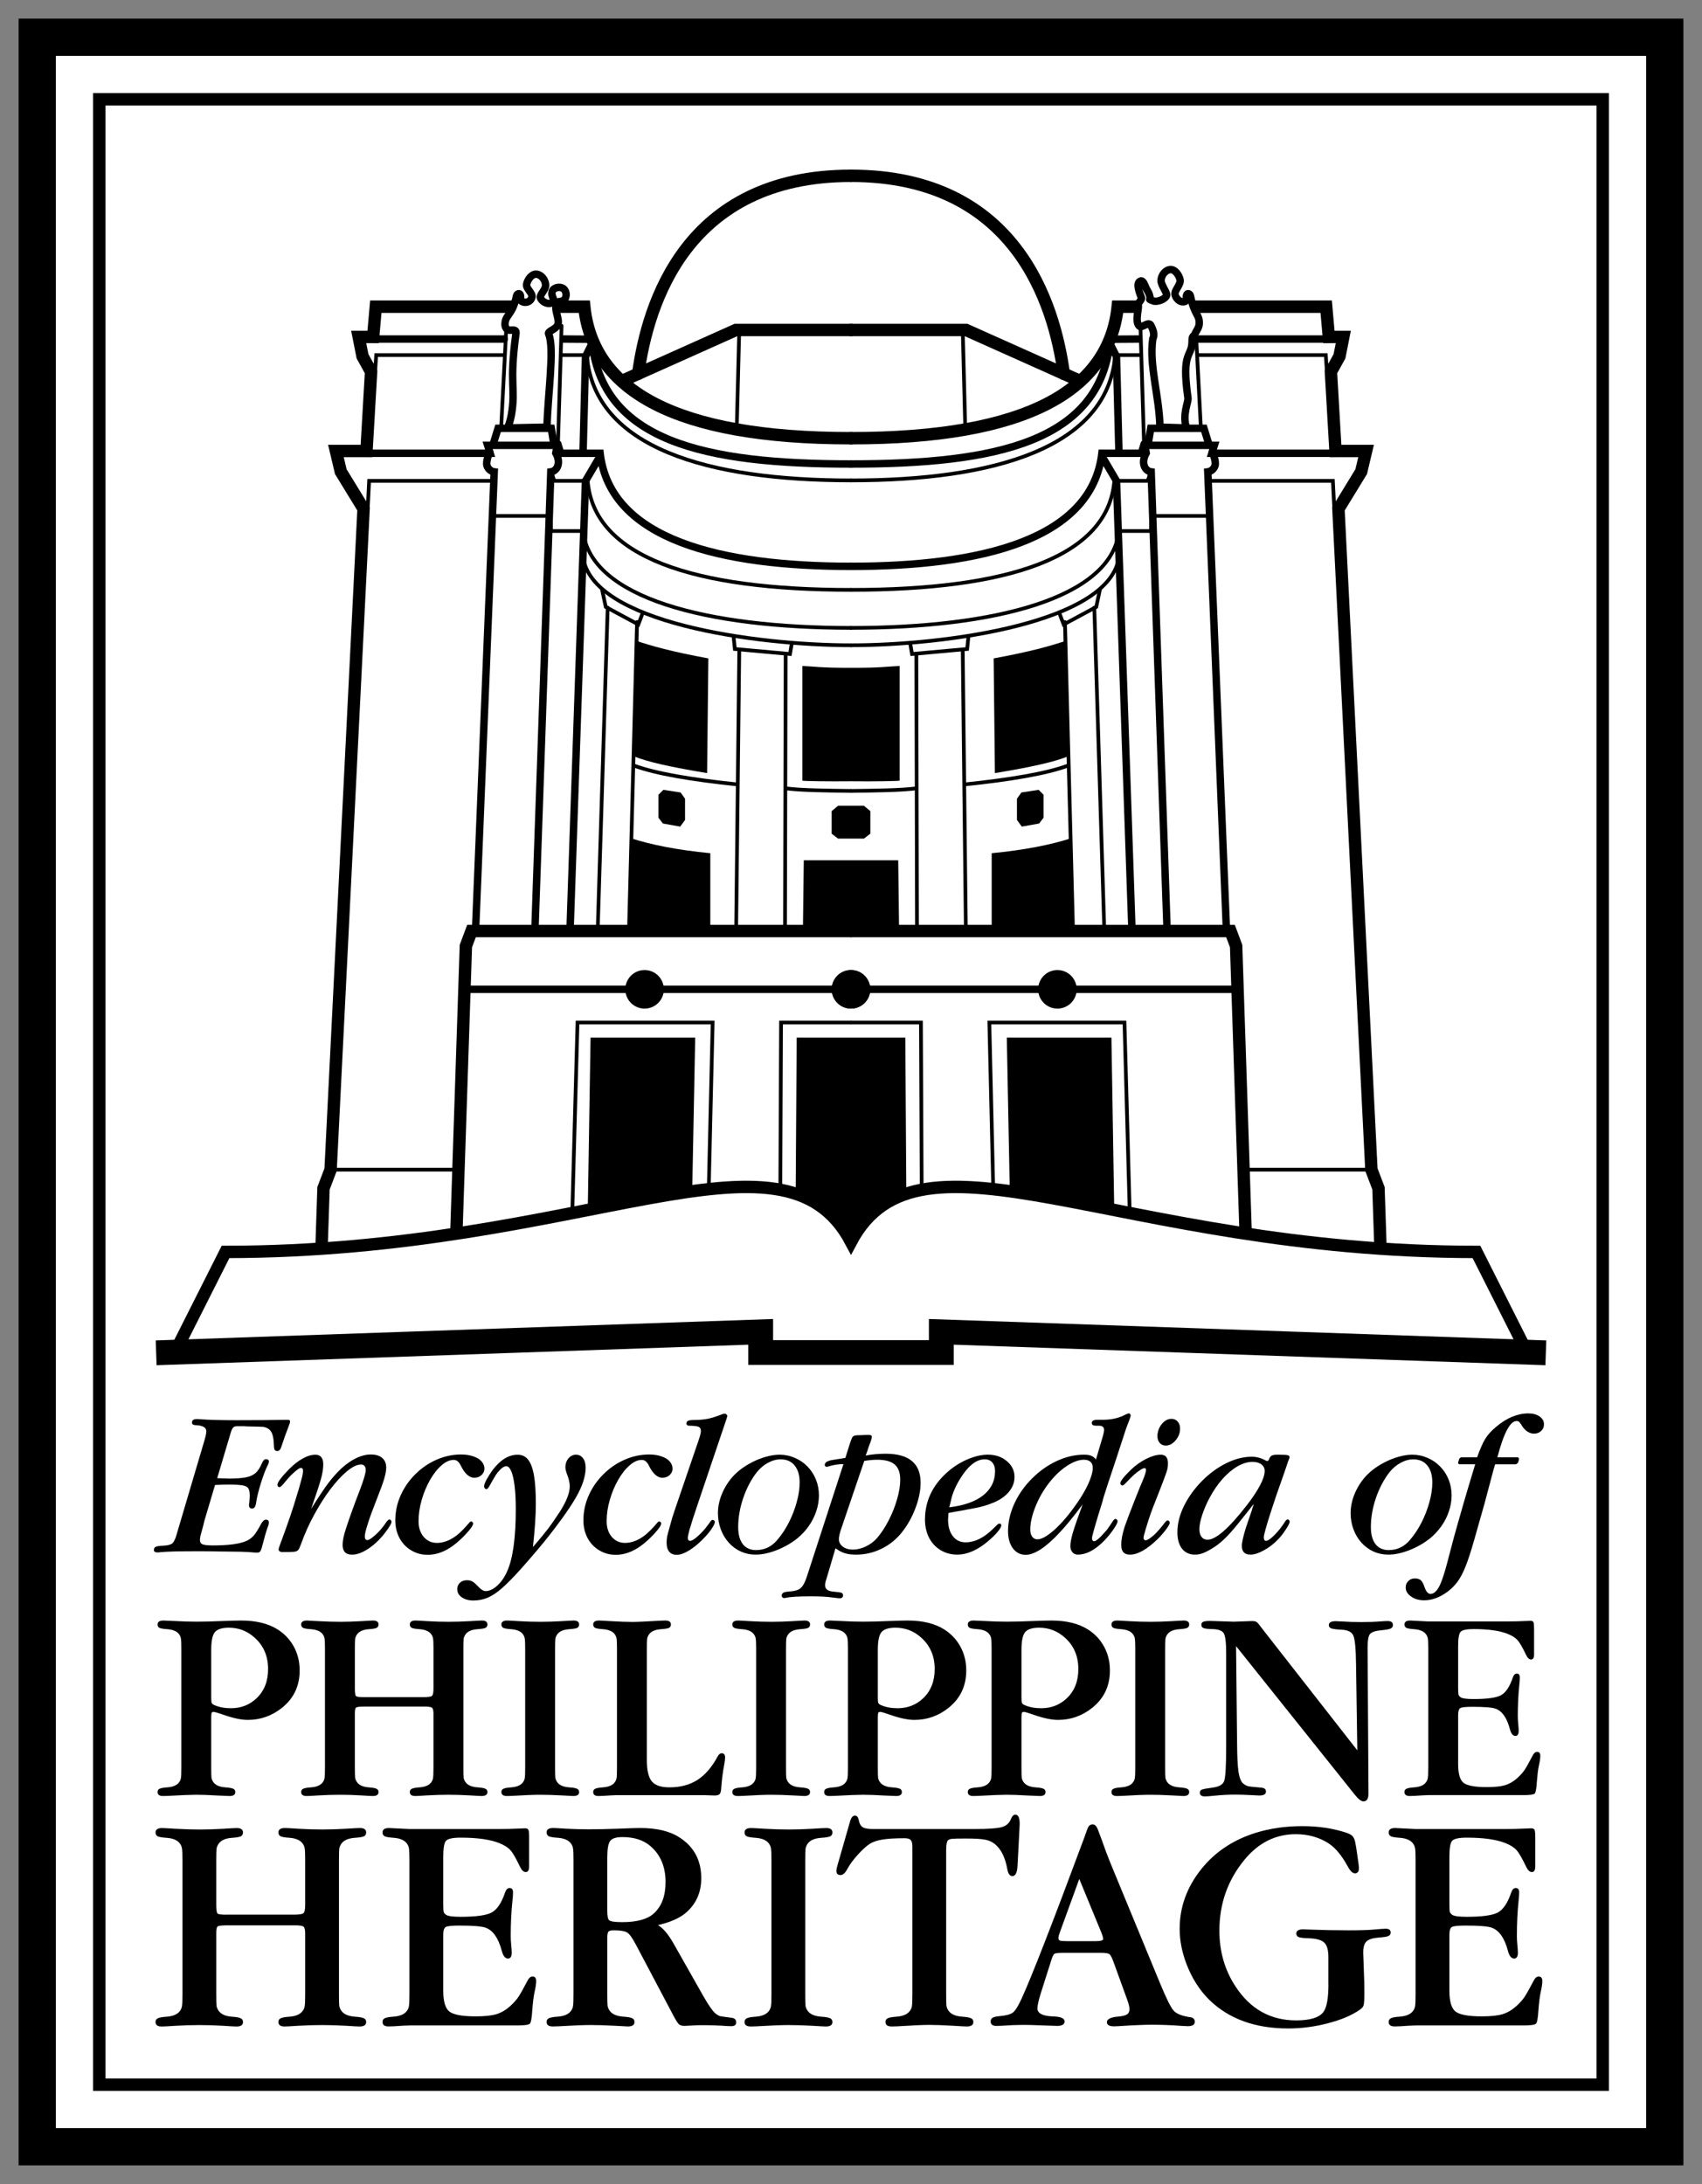 <?xml version="1.0" encoding="UTF-8" standalone="no"?>
<svg xmlns="http://www.w3.org/2000/svg" xmlns:svg="http://www.w3.org/2000/svg" xmlns:xlink="http://www.w3.org/1999/xlink" viewBox="-686 0 1372 1760">
  <rect x="-686" y="0" width="1372" height="1760" fill="#808080" stroke="none"/>
  <defs>
    <path id="type_philippine_p" d="m0 0 0 40.91q0 6.46 0.21 8.31 0.31 1.74 1.44 3.38 2.56 3.79 9.74 4.31 4.72 0.31 6.36 1.13 1.64 0.72 1.64 2.67 0 3.18-4.61 3.18-1.64 0-9.74-0.41-10.25-0.62-17.12-0.62-6.15 0-22.87 0.92-2.36 0.1-3.9 0.1-4.41 0-4.41-3.18 0-1.95 1.64-2.67 1.64-0.82 6.25-1.13 7.08-0.51 9.64-4.31 1.13-1.64 1.33-3.38 0.31-1.85 0.31-8.31l0-95.46q0-6.46-0.31-8.2-0.21-1.85-1.33-3.49-2.56-3.79-9.64-4.31-4.61-0.31-6.25-1.03-1.64-0.82-1.64-2.77 0-3.18 4.82-3.18 1.54 0 9.54 0.41 8.51 0.51 17.23 0.51 8.92 0 20.2-0.51 10.66-0.41 15.59-0.41 18.05 0 29.43 7.18 8.41 5.33 13.02 13.84 4.72 8.61 4.72 19.17 0 18.76-14.25 30.15-12.2 9.74-27.58 9.74-7.9 0-19.79-4.2-6.56-2.26-7.69-2.26-1.23 0-1.64 0.72-0.31 0.72-0.31 3.18zm0-53.83 0 38.66q0 3.08 0.41 4.1 0.51 1.03 2.26 1.74 5.64 2.46 13.23 2.46 12.2 0 20.61-8 9.33-8.82 9.33-23.58 0-15.59-10.77-25.22-8.92-8.1-20.82-8.1-8.41 0-11.38 3.69-2.87 3.59-2.87 14.25z"/>
    <path id="type_philippine_h" d="m0 0 47.89 0q5.84 0 6.97-1.03 1.23-1.03 1.23-5.95l0-31.79q0-6.46-0.31-8.2-0.21-1.85-1.33-3.49-2.56-3.79-9.54-4.31-4.61-0.31-6.25-1.03-1.64-0.82-1.64-2.77 0-3.18 4.61-3.18 2.05 0 9.54 0.51 8.61 0.51 17.02 0.51 8.2 0 17.02-0.51 7.69-0.51 9.95-0.51 4.41 0 4.41 3.18 0 1.95-1.64 2.77-1.64 0.72-6.36 1.03-7.18 0.51-9.74 4.31-1.13 1.64-1.44 3.49-0.21 1.74-0.21 8.2l0 95.46q0 6.46 0.21 8.31 0.31 1.74 1.44 3.38 2.56 3.79 9.74 4.31 4.72 0.31 6.36 1.13 1.64 0.72 1.64 2.67 0 3.18-4.72 3.18-1.85 0-9.64-0.51-9.02-0.51-17.23-0.51-7.79 0-16.82 0.51-7.79 0.51-9.74 0.51-4.41 0-4.41-3.18 0-1.95 1.64-2.67 1.64-0.82 6.25-1.13 6.97-0.51 9.54-4.31 1.13-1.64 1.33-3.38 0.31-1.85 0.31-8.31l0-43.37q0-3.9-1.23-4.82-1.13-0.92-6.15-0.92l-47.37 0q-6.36 0-7.49 0.72-1.13 0.62-1.13 4.51l0 43.89q0 6.46 0.21 8.31 0.31 1.74 1.44 3.38 2.56 3.79 9.54 4.31 4.61 0.31 6.25 1.13 1.64 0.72 1.64 2.67 0 3.18-4.61 3.18-2.05 0-9.54-0.51-8.51-0.51-16.92-0.51-8.1 0-16.92 0.51-7.69 0.51-9.95 0.51-4.41 0-4.41-3.18 0-1.95 1.64-2.67 1.64-0.82 6.25-1.13 7.08-0.51 9.64-4.31 1.13-1.64 1.33-3.38 0.31-1.85 0.31-8.31l0-95.46q0-6.46-0.31-8.2-0.21-1.85-1.33-3.49-2.56-3.79-9.64-4.31-4.61-0.31-6.25-1.03-1.64-0.82-1.64-2.77 0-3.18 4.72-3.18 1.44 0 9.64 0.51 9.33 0.51 17.43 0.51 7.49 0 16.41-0.51 7.79-0.51 9.74-0.51 4.41 0 4.41 3.18 0 1.95-1.64 2.77-1.64 0.72-6.25 1.03-6.97 0.51-9.54 4.31-1.13 1.64-1.44 3.49-0.21 1.74-0.21 8.2l0 31.89q0 5.13 0.92 6.05 1.03 0.82 6.36 0.82z"/>
    <path id="type_philippine_i" d="m0 0 0 95.46q0 6.46 0.21 8.31 0.31 1.74 1.44 3.38 2.56 3.79 9.74 4.31 4.72 0.31 6.36 1.13 1.64 0.72 1.64 2.67 0 3.18-4.72 3.18-1.44 0-9.64-0.51-9.33-0.51-17.12-0.51-7.49 0-22.87 0.92-2.15 0.1-3.79 0.1-4.51 0-4.51-3.18 0-1.95 1.64-2.67 1.64-0.82 6.25-1.13 7.08-0.51 9.64-4.31 1.13-1.64 1.33-3.38 0.31-1.85 0.31-8.31l0-95.46q0-6.46-0.31-8.2-0.21-1.85-1.33-3.49-2.56-3.79-9.64-4.31-4.61-0.31-6.25-1.03-1.64-0.82-1.64-2.77 0-3.18 4.72-3.18 1.85 0 9.64 0.51 8.92 0.51 17.12 0.51 7.79 0 16.82-0.51 7.9-0.51 9.95-0.51 4.41 0 4.41 3.18 0 1.95-1.64 2.77-1.64 0.72-6.36 1.03-7.18 0.51-9.74 4.31-1.13 1.64-1.44 3.49-0.21 1.74-0.21 8.2z"/>
    <path id="type_philippine_l" d="m0 0-69.83 0q-1.33 0-4.92 0.21-6.56 0.51-9.95 0.51-4.31 0-4.31-3.18 0-1.95 1.64-2.67 1.64-0.82 6.25-1.13 7.08-0.51 9.64-4.31 1.13-1.64 1.33-3.38 0.31-1.85 0.31-8.31l0-95.46q0-6.46-0.31-8.2-0.21-1.85-1.33-3.49-2.56-3.79-9.64-4.31-4.61-0.31-6.25-1.03-1.64-0.82-1.64-2.77 0-3.18 4.72-3.18 1.64 0 9.64 0.51 10.77 0.62 17.33 0.62 5.54 0 22.66-1.03 2.15-0.1 3.79-0.1 4.51 0 4.51 3.18 0 1.95-1.64 2.77-1.64 0.72-6.36 1.03-7.18 0.51-9.74 4.31-1.13 1.64-1.44 3.49-0.21 1.74-0.21 8.2l0 89.62q0 12.2 4 17.02 4 4.82 14.15 4.82 13.23 0 22.56-5.95 9.43-6.05 16.3-18.87 1.44-2.67 3.28-2.67 2.77 0 2.77 3.49 0 1.85-0.62 5.23-1.85 9.54-2.56 20.1-0.21 3.08-1.33 4.2-1.13 1.03-4 1.03l-8.82-0.31z"/>
    <path id="type_philippine_n" d="m0 0-1.03-69.42q-0.21-18.56-2.15-22.97-1.85-4.51-9.64-4.82-5.95-0.31-8.1-1.03-2.05-0.82-2.05-2.67 0-3.18 5.64-3.18 0.82 0 4.61 0.21 7.18 0.51 16 0.51 9.02 0 14.97-0.51 4.2-0.31 6.36-0.31 4.1 0 4.1 3.28 0 1.95-1.85 2.77-1.85 0.82-7.08 1.33-7.49 0.62-9.54 3.08-1.95 2.36-1.95 10.77l0.72 117.71q0 6.36-4 6.36-2.87 0-7.18-5.54l-95.57-119.56 0.82 77.93q0.1 16.2 1.13 23.38 1.13 7.08 3.69 9.33 1.85 1.64 4.1 2.26 2.36 0.51 10.46 1.13 3.9 0.31 3.9 3.18 0 3.18-5.43 3.18-0.72 0-6.25-0.31-7.9-0.41-13.02-0.41-8.41 0-16.1 0.82-6.15 0.62-8.51 0.62-4 0-4-2.97 0-1.85 1.54-2.46 1.54-0.72 8.72-1.64 8-1.03 9.43-5.54 1.54-4.61 1.54-28.2l0-74.55q0-12.92-1.95-16.1-1.95-3.28-9.64-3.38-4.92-0.1-6.66-0.82-1.74-0.72-1.74-2.56 0-1.85 1.44-2.46 1.54-0.72 5.64-0.72 0.72 0 19.17 0.62l14.46-0.51q2.87 0 3.9 0.82 1.13 0.72 4.61 5.54l76.49 97.82z"/>
    <path id="type_philippine_e" d="m0 0 0-95.46q0-6.46-0.31-8.2-0.2-1.85-1.33-3.49-2.56-3.79-9.64-4.31-4.61-0.31-6.25-1.03-1.64-0.82-1.64-2.77 0-3.18 4.61-3.18l14.56 0.72 63.68 0q7.38 0 13.74-0.31 3.28-0.2 5.02-0.2 1.85 0 2.36 1.13 0.51 1.13 0.51 5.43l0 20.61q0 4-2.46 4-2.26 0-4.1-3.9-4.2-8.82-6.77-11.69-2.56-2.87-7.9-5.02-9.74-3.9-27.58-3.9-8.41 0-10.46 2.26-1.95 2.15-1.95 11.59l0 33.53q0 4.2 0.31 5.54 0.41 1.23 1.85 2.15 2.15 1.33 10.25 1.33 16.41 0 22.15-3.08 5.74-3.18 9.43-14.05 1.13-3.38 3.28-3.38 2.46 0 2.46 3.08 0 2.46-0.41 5.95-1.23 11.59-1.23 25.22 0 2.67 0.31 5.95 0.41 4.1 0.41 5.84 0 4.2-2.67 4.2-2.97 0-4.41-5.43-3.59-13.64-11.48-16.51-4.1-1.54-18.87-1.54-7.9 0-9.64 1.03-1.74 1.03-1.74 5.74l0 39.48q0 11.48 4.31 14.97 4.41 3.49 18.76 3.49 9.64 0 14.77-1.54 5.13-1.54 9.74-5.64 3.9-3.59 5.84-6.46 2.05-2.97 6.77-12 1.44-2.77 3.49-2.77 2.56 0 2.56 3.28 0 2.77-1.23 8.2-0.92 4.41-1.54 12.41-0.51 8.51-1.74 9.74-1.23 1.23-9.23 1.23l-76.6 0q-1.33 0-4.92 0.21-6.56 0.51-9.95 0.51-4.31 0-4.31-3.18 0-1.95 1.64-2.67 1.64-0.82 6.25-1.13 7.08-0.51 9.64-4.31 1.13-1.64 1.33-3.38 0.31-1.85 0.31-8.31z"/>
  </defs>
  <g id="frame" style="fill:#fff;stroke:#000">
    <path style="stroke-width:30" d="m-656,30 1312,0 0,1700-1312,0z"/>
    <path style="stroke-width:10" d="m-606,80 1212,0 0,1600-1212,0z"/>
  </g>
  <g id="capitol" transform="translate(0,80)">
    <g id="half">
      <g style="fill:#000">
        <path d="m175.09,529.37c-10.19,4.55-31.42,9.09-59.09,13.64l-1.01,-92.43c30.08,-5.54 45.3,-9.93 58.08,-14.14z"/>
        <path d="m39.23,457.65 0,91.42c-0.27,0.39-20.85,0.74-39.23,0.52l0,-91.42c25.14,0 27.56,-0.95 39.23,-1.51z"/>
        <path d="m155.2,560.43 0,18.57-3.57,4.64-13.93,2.5-3.93,-5.36 0,-17.14 3.57,-5 13.93,-2.14z"/>
        <path d="m10.45,569.35 5.14,4.29 0,18.21-5.14,3.93-10.45,0 0,-26.43z"/>
        <path d="m177.7,595.43c-16.84,5.42-37.92,9.58-64.29,12.14l0,63.21 66.07,0z"/>
        <path d="m38.06,613.28 0.71,57.5-38.77,0 0,-57.5z"/>
        <circle cx="166.4" cy="717.26" r="15.54"/>
        <circle cx="0" cy="717.26" r="15.54"/>
        <path d="m212.47,911.71-2.53,-155.56-84.35,0 3.03,155.56z"/>
        <path d="m44.79,911.71-1.01,-155.56-43.78,0-0,155.56z"/>
      </g>
      <g style="fill:none;stroke:#000;stroke-linecap:round;stroke-linejoin:miter">
        <g style="stroke-width:3">
          <path d="m92.09,264.71-2.02,-79.3"/>
          <path d="m383.56,219-0.82,-12.86-103,0"/>
          <path d="m282.05,265.11-4.35,-83.98"/>
          <path d="m236.2,277.15-2.9,-94.58"/>
          <path d="m233,206.14-20,0c-6,75-98,101-213,101"/>
          <path d="m389.58,330-1.13,-22.5-101.21,0"/>
          <path d="m242,299.71-2.86,7.79-26.86,0c-5,61.59-85.44,87.86-212.28,87.86"/>
          <path d="m287.95,335.78-46.07,0 0,12.14-23.93,0"/>
          <path d="m216,348c-6,54-100,78-216,78"/>
          <path d="m216.12,368c-6,54-140,72-216.12,72"/>
          <path d="m200.68,395-3,14.12-26.25,14.12-3.03,-8"/>
          <path d="m94.62,433.4-1,9.6-44.45,4.04-1.52,-9.09"/>
          <path d="m204.22,670.79-8.08,-261.12"/>
          <path d="m179,670.79-6.54,-249.51"/>
          <path d="m92.6,671-2.53,-227.28"/>
          <path d="m53.2,671-0.51,-223.75"/>
          <path d="m175,536.94c-17.43,6.48-46.73,11.37-83,15.15"/>
          <path d="m52,555.379c-12.46,1.57-33.24,1.76-52,2"/>
          <path d="m419.5,862.57-100,0"/>
          <path d="m225.09,911.5-4.64,-167.5-108.93,0 3.93,167.5"/>
          <path d="m57.13,911.5-0.75,-167.5-56.38,0"/>
        </g>
        <g style="stroke-width:6">
          <path d="m385.2,193.22-105.66,0"/>
          <path d="m231.71,193.22-22.71,0.16c-7.23,82.74-92.24,100.53-209,100.53"/>
          <path d="m216,285.29-2,-78-5,-10"/>
          <path d="m288.5,278.14-4,-13-42.86,0-2.14,13"/>
          <path d="m390.91,285.29-100,0 2,-6.43-56.89,0-2,6.43-31.76,0c-8.24,70-98.18,91.1-202.26,91.1"/>
          <path d="m302.7,670.78-15.09,-370.5c0,0 4.32,-0.46 5.81,-4.96 1.18,-3.57-2.14,-11.07-2.14,-11.07"/>
          <path d="m254.84,670.78-12.86,-370.5c-4.78,-0.55-8.69,-6.89-4.02,-15.18l-1.34,-7.5"/>
          <path d="m226.52,670.78-12.5,-363.21-10,-17"/>
          <path d="m310.98,717.25-310.98,0"/>
        </g>
        <g style="stroke-width:10">
          <path d="m171.56,221.27c-7.66,-56.39-38.6,-159.6-171.56,-159.6"/>
          <path d="m184.19,226.83-91.42,-40.91-92.77,0"/>
          <path d="m427,931.14-1.79,-53.57-5.71,-15-26.58,-532.5 18.36,-30 3.93,-16.64-24.64,0-3.7,-63.82 6.91,-12.5 3.07,-15.57-11.64,0-2.15,-24.4L215,167.14c-6.95,67.47-73.36,106-215,106"/>
          <path d="m318.04,911.2-7.58,-228.8-4.55,-12.12-305.91,0"/>
        </g>
      </g>
    </g>
    <use transform="scale(-1 1)" xlink:href="#half"/>
    <g style="fill:#fff;stroke:#000;stroke-linecap:round;stroke-linejoin:miter;stroke-width:6">
      <path d="m-276.94 264.88c0.95-1.4 2.61-7.22 3.17-10.53 3.78-22.24-2.02-23.45 3.7-65.82 0.61-4.48-5.19-1.25-7.05-3-0.96-0.9-1.71-2.22-1.77-3.54-0.37-8.43 5.91-7.3 9.28-23.55 0.38-1.81 2.48-2.61 3.09-0.63 0.52 1.67-0.4 4.29 1.14 5.11 2.54 1.37 6.72 0.93 8.08-3.09 1.24-3.66-4.89-7.02-4.15-10.81 0.71-3.62 3.88-8.14 7.56-8.06 3.94 0.09 7.67 4.31 7.7 8.97 0.02 3.5-4.28 7.01-4.29 9.6 0.72 3.4 5.79 6.02 8.84 4.67 4.88-2.15-0.82-4.47 0.88-9.6 0.51-1.54 2.32-2.59 3.91-2.9 1.87-0.37 4.26-0.02 5.56 1.39 1.59 1.73 2.1 4.36 1.14 6.94-0.64 1.73-2.72 2.96-4.67 2.96-1.54 0-2.09 1.19-2.53 2.22-2.14 5.14 2.71 11.45 1.01 16.67-2.11 4.05-8.68 4.97-7.32 7.45 4.87 11.62-0.93 49.92-1.39 74.88z"/>
      <path d="m270.42 264.88c-3.58-10.83 1.68-20.8 1.21-24.12-5.54-39.12 3.33-32 3.32-46.08-0.01-4.53 1.31-3.33 2-4.98 1.21-2.88 3.57-5.46 3.74-8.58 0.43-7.91-3.72-6.43-7.09-22.67-0.38-1.81-2.48-2.61-3.09-0.63-0.52 1.67 0.47 4.44-1.14 5.11-2.93 1.23-6.72-1.04-8.08-5.07-1.24-3.66 4.91-8.29 3.93-12.57-0.82-3.59-3.88-8.14-7.56-8.06-3.94 0.09-7.67 4.31-7.7 8.97-0.02 3.5 4.5 8.98 4.51 11.57-0.72 3.4-7.98 6.02-11.03 4.67-4.88-2.15-1.15 0.35-2.86-4.77-0.51-1.54-1.3-3.04-2.16-4.44-1.48-2.4-2.48-7.71-5.12-6.73-4.23 1.57-0.12 10.94 0.84 13.52 0.64 1.73-4.74 6.03-2.78 6.03 1.54 0-3.02 12.83 0.99 16.7 2.34 2.25 8.04-5 9.74 0.22 2.11 4.05 2.54 7.6 1.18 10.08-3.12 21.49 5.31 46.19 5.77 71.15z"/>
    </g>
  </g>
  <g id="book" style="stroke:#000">
    <path style="fill:#fff;stroke-width:10" d="m-544.71,1089.23 471.91,-16.21 0,16.67 145.6,0 0,-16.67 471.91,16.21-40.52,-80.354c-290.95,0-448.84,-112.21-504.19,-8.16-55.35,-104.05-213.24,8.16-504.19,8.16z"/>
    <path style="fill:none;stroke-width:20" d="m-560.12,1090.2 487.32,-16.92 0,16.67 145.6,0 0,-16.67 487.32,16.92"/>
  </g>
  <g id="type" style="fill:#000">
    <g id="type_encyclopedia_of">
      <path d="m-512.64,1196.65-8.67 29.14-0.78 3.36q-1.25 4.77-1.72 6.33-0.39 1.48-0.47 1.64 0 0.08-0.08 0.31-0.47 2.34-0.47 3.52 0 2.73 2.19 3.59 2.19 0.86 8.59 0.86 8.91 0 16.09-0.94 7.19-1.02 11.09-2.89 3.52-1.8 5.7-4.45 2.19-2.66 5.94-9.61 1.8-2.89 3.52-2.89 2.42 0 2.42 2.27 0 1.72-0.94 3.83-1.64 4.38-4.84 16.8-0.62 2.19-1.41 2.97-0.7 0.7-2.27 0.7-2.03 0-3.2-0.16-2.89-0.31-9.92-0.55-7.11-0.16-19.06-0.23-5.55-0.16-14.37-0.16-12.34 0-19.61 0.16-7.27 0.16-12.03 0.63-0.86 0.16-2.11 0.16-2.89 0-2.89-1.87 0-2.03 1.48-2.66 1.41-0.7 6.41-0.94 5.08-0.23 6.95-1.87 1.95-1.64 3.44-7.03l22.03-74.45q1.95-6.41 1.95-8.75 0-4.06-6.56-4.84-3.05-0.08-4.06-0.55-0.94-0.47-0.94-1.8 0-2.73 4.06-2.73 1.56 0 2.5 0.16 10.39 0.78 29.61 0.78 24.22 0 37.97-0.31l3.2 0q1.72 0 1.72 1.25 0 1.17-0.47 2.11-4.14 10.78-6.41 17.89-1.09 3.91-3.36 3.91-1.64 0-2.27-1.17-0.55-1.25-0.62-5.08-0.23-6.09-2.03-9.14-1.8-3.05-5.78-3.98-1.41-0.31-13.44-0.47l-2.89-0.16-5.62 0q-2.19 0-3.2 1.33-1.02 1.25-2.03 4.84l-10.62 35.7q9.38 0.31 9.45 0.31 8.98 0 13.83-1.02 4.92-1.02 7.73-3.52 2.81-2.58 5-7.73 1.41-3.36 3.36-3.36 1.02 0 1.64 0.47 0.63 0.47 0.63 1.25 0 1.56-0.94 3.2-2.42 4.69-5.47 14.38-2.97 9.61-3.83 15.7-0.62 4.77-3.2 4.77-2.58 0-2.58-2.81 0-0.39 0.31-2.58 0.31-3.28 0.31-5 0-4.06-1.17-5.86-1.09-1.8-4.69-2.42-3.59-0.62-11.25-0.62-3.83 0-10.86 0.31z"/>
      <path d="m-435.14,1215.87q8.98-14.37 13.91-20.86 4.92-6.48 10.55-11.8 12.42-11.09 23.67-11.09 5.94 0 9.14 2.81 3.2 2.73 3.2 7.81 0 3.44-1.64 8.98-1.64 5.55-5.55 15.31-3.28 8.36-5 13.05-1.72 4.69-3.36 10.16-1.72 5.7-1.72 7.81 0 3.05 2.11 3.05 1.8 0 6.33-4.06 4.53-4.06 7.73-8.75 1.17-1.8 2.03-2.73 0.86-0.94 1.64-1.09 0.7 0 1.17 0.63 0.55 0.55 0.55 1.33 0 1.72-4.61 7.97-6.09 8.2-13.67 13.36-7.5 5.08-13.52 5.08-7.66 0-7.66-7.89 0-5 2.81-13.44 4.06-12.58 11.56-31.95 4.3-11.56 4.3-14.92 0-2.19-1.02-3.28-0.94-1.17-2.81-1.17-4.77 0-11.41 5.55-6.56 5.47-13.28 14.38-6.64 8.83-12.97 20.39-6.33 11.56-10.7 23.83-1.33 3.67-2.27 4.77-0.94 1.09-3.28 1.41-2.27 0.23-9.14 0.23-3.36 0-3.36-2.27 0-0.78 1.64-5.08 8.83-23.67 12.89-37.81 1.64-4.92 4.06-14.06 1.09-4.06 1.09-6.41 0-2.19-1.8-2.19-1.33 0-5.23 3.44-3.83 3.36-7.19 7.58-3.52 4.45-4.69 4.45-1.72 0-1.72-2.03 0.23-3.05 9.45-12.5 5.55-5.55 10.94-8.52 5.47-3.05 10.31-3.05 3.05 0 4.61 1.95 1.64 1.95 1.64 5.63 0 5.31-1.8 11.72-1.72 6.41-7.97 24.3z"/>
      <path d="m-314.23,1172.12q5.39 0 9.69 1.48 4.38 1.41 6.72 4.06 2.34 2.66 2.34 5.86 0 3.05-2.42 5.23-2.34 2.11-5.78 2.11-2.89 0-5.62-2.34-2.66-2.34-4.92-6.8-1.33-2.81-2.73-3.98-1.33-1.25-3.36-1.25-4.77 0-9.77 4.38-5 4.3-9.3 11.8-4.22 7.42-6.72 16.17-2.5 8.67-2.5 17.11 0 7.66 4.14 12.58 4.22 4.84 10.7 4.84 8.2 0 16.33-6.41 4.06-3.28 9.61-9.77 0.78-1.09 1.8-1.09 0.31 0 0.63 0.31 0.78 0.55 0.78 1.25 0 2.27-5.55 8.28-5.47 5.94-11.09 10-9.84 7.03-20 7.03-7.27 0-13.28-3.59-6.02-3.59-9.45-9.92-3.36-6.41-3.36-14.22 0-10.47 4.22-20 4.22-9.53 11.8-17.11 7.58-7.58 17.19-11.8 9.61-4.22 19.92-4.22z"/>
      <path d="m-256.41,1246.73q7.42-8.59 11.88-14.37 4.45-5.86 9.84-14.14 7.97-12.5 7.97-20.47 0-3.36-1.56-7.97-1.95-5-1.95-7.19 0-2.89 1.09-5.23 1.17-2.34 3.05-3.67 1.95-1.41 4.38-1.41 3.59 0 5.7 2.89 2.11 2.81 2.11 7.58 0 5.08-1.95 11.17-1.95 6.02-6.02 13.05-4.06 7.03-11.17 16.88-6.25 8.52-10.16 13.44-3.83 4.92-9.77 11.95-5.86 6.95-13.36 15.39-9.45 10.47-15.39 15.55-5.86 5.08-11.17 7.34-5.31 2.27-11.56 2.27-5.62 0-9.3-2.58-3.67-2.5-3.67-6.56 0-2.03 1.02-3.75 1.02-1.64 2.81-2.58 1.72-0.86 4.06-0.86 2.66 0 4.53 1.09 1.88 1.17 5.7 5.16 2.5 2.5 4.77 2.5 3.05 0 6.25-2.03 3.28-2.03 6.09-5.55 2.89-3.52 5.08-8.52 6.88-15.55 6.88-49.92 0-10.78-0.94-18.59-0.94-7.81-2.66-11.87-1.72-4.14-4.06-4.14-2.5 0-5.47 3.36-1.95 2.03-3.05 3.83-1.09 1.72-5.55 9.61-1.02 1.64-1.95 1.64-0.78 0-1.33-0.7-0.55-0.78-0.55-1.56 0-1.72 2.11-5.62 2.19-3.91 4.77-7.5 9.38-12.34 20.16-12.34 5.39 0 8.52 4.06 3.2 4.06 4.69 12.73 1.48 8.67 1.48 22.73 0 13.75-2.34 34.92z"/>
      <path d="m-162.61,1172.12q5.39 0 9.69 1.48 4.38 1.41 6.72 4.06 2.34 2.66 2.34 5.86 0 3.05-2.42 5.23-2.34 2.11-5.78 2.11-2.89 0-5.62-2.34-2.66-2.34-4.92-6.8-1.33-2.81-2.73-3.98-1.33-1.25-3.36-1.25-4.77 0-9.77 4.38-5 4.3-9.3 11.8-4.22 7.42-6.72 16.17-2.5 8.67-2.5 17.11 0 7.66 4.14 12.58 4.22 4.84 10.7 4.84 8.2 0 16.33-6.41 4.06-3.28 9.61-9.77 0.78-1.09 1.8-1.09 0.31 0 0.63 0.31 0.78 0.55 0.78 1.25 0 2.27-5.55 8.28-5.47 5.94-11.09 10-9.84 7.03-20 7.03-7.27 0-13.28-3.59-6.02-3.59-9.45-9.92-3.36-6.41-3.36-14.22 0-10.47 4.22-20 4.22-9.53 11.8-17.11 7.58-7.58 17.19-11.8 9.61-4.22 19.92-4.22z"/>
      <path d="m-142.26,1217.43 19.53-57.11q1.72-5.08 1.72-7.03 0-2.66-1.8-3.44-1.8-0.86-7.97-0.94-1.87-0.23-1.87-1.72 0-1.72 1.41-2.27 1.41-0.62 4.84-0.62 5.94 0 10.86-0.94 5-1.02 11.64-3.67 1.25-0.47 2.11-0.47 0.78 0 1.41 0.63 0.7 0.55 0.7 1.25 0 0.16-0.7 2.42l-23.83 70.55q-3.52 10.31-6.09 19.06-1.25 4.69-1.25 6.25 0 2.34 1.95 2.34 1.95 0 6.41-4.06 4.53-4.06 7.97-8.91 2.11-2.97 2.58-3.44 0.47-0.47 1.09-0.55 0.16 0 0.78 0.31 1.02 0.47 1.02 1.48 0 1.33-2.11 4.69-2.11 3.28-5.31 6.8-6.56 7.11-12.73 11.02-6.17 3.91-10.62 3.91-3.91 0-6.02-2.5-2.11-2.5-2.11-7.42 0-2.5 0.47-5 0.55-2.5 2.27-8.44 0.31-1.25 0.63-2.27 0.31-1.02 1.09-3.98 1.8-5.62 1.95-5.94z"/>
      <path d="m-57.51,1172.28q6.41 0 12.27 2.58 5.86 2.5 10.16 6.95 4.38 4.45 6.8 10.47 2.42 5.94 2.42 12.81 0 6.48-2.19 12.89-2.11 6.33-6.09 11.95-3.98 5.63-9.3 9.92-7.19 5.7-16.48 9.38-9.3 3.59-16.95 3.59-6.25 0-11.8-2.42-5.55-2.5-9.84-7.19-4.22-4.69-6.48-10.86-2.27-6.17-2.27-12.97 0-9.37 4.69-18.75 4.69-9.37 12.58-15.7 4.69-3.75 10.23-6.56 5.63-2.89 11.33-4.45 5.78-1.64 10.94-1.64zm0.78 3.75q-5.08 0-10.23 2.81-5.16 2.81-8.98 7.58-6.8 8.75-10.94 20.78-4.06 12.03-4.06 23.36 0 8.98 3.75 13.83 3.75 4.77 10.63 4.77 10.47 0 17.42-8.52 5.16-6.09 9.14-13.91 3.98-7.89 6.25-16.25 2.34-8.36 2.34-15.78 0-8.83-4.06-13.75-3.98-4.92-11.25-4.92z"/>
      <path d="m-12.5,1247.67-7.34 24.84q-1.02 2.73-1.02 5.08 0 4.38 6.25 5 5.47 0.47 6.8 0.94 1.41 0.55 1.41 2.03 0 2.42-2.73 2.42-1.09 0-5.94-0.62-6.17-0.94-17.27-0.94-14.84 0-20.47 1.25-0.31 0.16-1.02 0.16-0.78 0-1.41-0.55-0.62-0.55-0.62-1.33 0-1.8 1.56-2.58 1.48-0.7 5.78-0.94 3.91-0.39 6.17-1.48 2.27-1.09 3.83-3.67 1.56-2.5 3.13-7.34l29.3-90.08q-3.36 0-6.48 0.55-3.12 0.47-5.55 1.33-0.94 0.31-1.25 0.31-1.8 0-1.8-1.72 0-0.7 0.7-1.56 0.7-0.86 1.72-1.17 1.56-0.7 3.05-0.94 1.56-0.31 11.17-1.8 0.31-0.86 3.2-10.23 1.48-4.61 2.19-6.02 0.7-1.41 2.27-1.72 1.64-0.39 6.41-0.39 1.09-0.08 2.03-0.16 0.94 0 2.66 0 2.58 0 2.58 1.41 0 1.56-1.64 5.78-0.47 0.94-2.27 6.56-0.23 0.47-1.09 2.89 7.5-1.48 16.17-1.48 28.13 0 28.13 23.36 0 9.38-4.06 20.23-4.06 10.86-10.78 19.45-6.87 8.75-16.64 13.52-9.77 4.77-20.62 4.77-5.23 0-9.06-1.17-3.75-1.17-7.42-3.98zm23.2-70.39-18.28 53.75q-2.19 6.17-2.19 9.3 0 3.59 3.13 6.02 3.2 2.42 8.2 2.42 5 0 10.31-2.5 5.39-2.58 8.91-6.56 5.23-6.02 9.61-14.53 4.38-8.52 6.8-17.19 2.5-8.67 2.5-15.47 0-8.52-4.45-12.34-4.45-3.83-14.14-3.83-4.45 0-10.39 0.94z"/>
      <path d="m89.57,1217.28-4.61 0.78q-6.41 1.09-6.41 1.33-0.31 4.69-0.31 5.23 0 8.28 3.83 13.28 3.83 5 10.23 5 11.25 0 22.42-11.09 2.89-2.89 3.52-3.44 0.7-0.55 1.56-0.55 1.33 0 1.33 1.48 0 1.56-2.66 4.84-2.58 3.2-7.11 7.11-13.2 11.56-25.78 11.56-7.34 0-13.36-3.59-5.94-3.59-9.3-10-3.28-6.48-3.28-14.61 0-21.72 17.11-37.42 7.34-6.8 16.48-10.86 9.14-4.06 17.19-4.06 9.14 0 15.23 5.23 6.17 5.16 6.17 12.73 0 6.41-4.37 11.8-4.3 5.31-12.11 8.67-8.12 3.44-16.33 4.77l-4.61 0.86-4.84 0.94zm-9.61-5.47-0.78 2.89q8.98-1.09 15.63-3.44 6.72-2.34 11.48-6.02 4.84-3.75 7.34-8.67 2.5-4.92 2.5-11.02 0-4.45-2.19-6.95-2.11-2.58-6.25-2.58-8.83 0-17.27 11.95-6.41 9.14-9.14 18.28-0.08 0-1.33 5.55z"/>
      <path d="m198.55,1144.15 4.38 0q10.7 0 18.52-4.3 1.88-0.86 2.58-0.86 0.63 0 1.02 0.55 0.39 0.55 0.39 1.25 0 1.17-3.67 10.39-0.08 0.23-8.28 25.31-4.45 13.44-6.72 20.23-2.19 6.8-2.81 8.75-0.55 1.88-0.7 2.34-0.08 0.47-0.47 1.95-8.52 27.27-8.52 29.77 0 2.5 1.95 2.5 0.78 0 2.73-1.56 2.03-1.64 4.45-4.45 2.42-2.5 3.59-4.14 1.25-1.72 4.38-6.48 1.09-1.41 1.95-1.41 0.31 0 0.78 0.47 0.78 0.55 0.78 1.48 0 1.88-3.98 7.5-3.98 5.55-8.44 9.77-10.08 9.61-19.69 9.61-2.66 0-4.3-1.95-1.64-1.87-1.64-4.92 0-3.98 2.11-11.17 2.19-7.27 7.81-22.5-10.08 13.67-18.52 22.73-8.44 9.06-15.31 13.52-6.87 4.45-12.11 4.45-6.33 0-10.31-5.23-3.91-5.31-3.91-13.83 0-11.09 5.08-22.19 5.08-11.09 14.06-20.08 8.98-9.06 20-14.22 11.02-5.16 22.11-5.16 3.83 0 5.94 0.94 2.11 0.86 3.67 2.97l5.78-19.53q0.78-2.97 0.78-4.37 0-3.36-4.14-3.36l-2.42 0q-3.36 0-3.36-2.19 0-2.58 4.45-2.58zm-10.7 32.19q-6.33 0-14.06 5.16-7.73 5.16-14.37 13.83-6.56 8.44-10.78 18.91-4.14 10.47-4.14 18.44 0 3.52 1.56 5.7 1.64 2.11 4.22 2.11 5.08 0 13.75-7.73 8.67-7.81 17.58-20.62 3.98-5.62 6.95-11.02 2.97-5.39 4.61-10.08 1.72-4.77 1.72-8.12 0-3.2-1.8-4.84-1.8-1.72-5.23-1.72z"/>
      <path d="m255.19,1225.24q0.78 0 1.25 0.63 0.47 0.55 0.47 1.33 0 1.41-3.05 5.47-2.97 3.98-6.72 7.66-12.97 12.5-22.19 12.5-3.67 0-5.39-1.95-1.72-1.87-1.72-6.09 0-5.7 2.73-14.37 2.34-6.87 8.05-21.25 5.23-13.28 6.72-16.48 2.34-5.7 2.5-8.05 0-1.56-1.25-1.56-2.42 0.23-8.28 5.23-1.72 1.41-7.73 7.73-1.09 1.09-1.87 1.09-0.55 0-1.09-0.62-0.55-0.62-0.55-1.17 0-2.58 8.67-11.02 5.78-5.47 12.34-8.75 6.64-3.28 11.64-3.28 5.78 0 5.78 6.95 0 2.81-0.47 4.69-0.39 1.88-2.42 7.19-1.95 5.31-6.09 15.78-3.52 8.75-5 12.97-1.48 4.22-3.98 12.42-1.72 5.7-1.72 7.11 0 0.63 0.47 1.25 0.47 0.63 1.09 0.63 2.11 0 7.42-4.77 3.75-3.67 8.28-9.61 1.33-1.64 2.11-1.64zm3.05-81.87q3.13 0 5.08 2.19 1.95 2.19 1.95 5.78 0 5.08-3.59 9.38-3.59 4.22-7.97 4.22-2.97 0-4.84-2.11-1.87-2.19-1.87-5.55 0-3.36 1.56-6.64 1.64-3.28 4.14-5.23 2.58-2.03 5.55-2.03z"/>
      <path d="m324.2,1213.6 0.47-1.64q-1.56 1.95-2.58 3.28-0.94 1.25-1.72 2.19-9.14 11.64-13.91 17.03-4.77 5.39-9.14 8.98-4.3 3.52-9.61 6.33-5.47 3.05-10.39 3.05-6.64 0-10.47-4.77-3.75-4.84-3.75-13.2 0-10.31 5.23-21.09 5.31-10.78 14.3-20 9.06-9.22 19.69-14.53 10.63-5.31 20.78-5.31 5.86 0 11.48 3.2 0.94 0.31 1.09 0.31 0.86 0 1.64-2.27 0.78-1.72 2.11-2.27 1.33-0.62 4.77-0.62 6.17 0 7.73 0.39 1.56 0.31 1.56 1.56 0 1.02-0.86 2.73 0 0-2.5 7.34l-2.27 6.56q-4.22 12.03-4.69 13.28-0.39 1.17-4.77 14.38-5.62 17.58-5.62 20.31 0 2.89 1.8 2.89 2.19 0 6.88-4.77 4.69-4.77 8.52-10.86 1.09-1.64 2.03-1.64 0.63 0 1.09 0.55 0.55 0.55 0.55 1.25 0 1.56-3.2 6.41-3.12 4.77-6.25 7.97-5.08 5.31-11.41 8.75-6.25 3.44-10.7 3.44-7.03 0-7.03-7.03 0-4.06 3.36-14.92 0.31-0.94 0.55-1.56 0.23-0.62 0.94-2.81 0.78-2.19 3.36-9.84 0 0 0-0.08 0-0.31 0.94-2.97zm-0.47-35.55q-5.78 0-12.11 3.59-6.25 3.59-12.11 10.16-5.78 6.48-10.55 15.39-3.59 6.8-5.86 13.67-2.27 6.88-2.27 11.41 0 3.91 1.72 6.25 1.8 2.27 4.84 2.27 10.23 0 31.95-28.12 6.64-8.59 10.39-15.7 3.75-7.11 3.75-11.56 0-3.36-2.66-5.31-2.66-2.03-7.11-2.03z"/>
      <path d="m452.5,1172.28q6.41 0 12.27 2.58 5.86 2.5 10.16 6.95 4.38 4.45 6.8 10.47 2.42 5.94 2.42 12.81 0 6.48-2.19 12.89-2.11 6.33-6.09 11.95-3.98 5.63-9.3 9.92-7.19 5.7-16.48 9.38-9.3 3.59-16.95 3.59-6.25 0-11.8-2.42-5.55-2.5-9.84-7.19-4.22-4.69-6.48-10.86-2.27-6.17-2.27-12.97 0-9.37 4.69-18.75 4.69-9.37 12.58-15.7 4.69-3.75 10.23-6.56 5.63-2.89 11.33-4.45 5.78-1.64 10.94-1.64zm0.78 3.75q-5.08 0-10.23 2.81-5.16 2.81-8.98 7.58-6.8 8.75-10.94 20.78-4.06 12.03-4.06 23.36 0 8.98 3.75 13.83 3.75 4.77 10.63 4.77 10.47 0 17.42-8.52 5.16-6.09 9.14-13.91 3.98-7.89 6.25-16.25 2.34-8.36 2.34-15.78 0-8.83-4.06-13.75-3.98-4.92-11.25-4.92z"/>
      <path d="m503.14,1180.01-12.5 0q-0.7 0-0.94-0.47-0.39-0.31-0.39-0.86l0.16-0.31 0.7-2.34q0.08-0.55 0.7-1.09 0.7-0.55 1.33-0.55l12.5 0q3.59-10 6.64-15 3.13-5 8.75-9.61 6.25-5.31 12.81-8.05 6.64-2.73 13.05-2.73 5.63 0 9.14 2.5 3.52 2.42 3.52 6.33 0 3.2-2.34 5.39-2.27 2.11-5.78 2.11-2.66 0-5.31-1.72-2.58-1.8-4.45-4.84-1.25-2.11-2.11-2.89-0.86-0.78-2.03-0.78-7.89 0-15.55 29.3l16.33 0q0.86 0 1.09 1.25l0 0.39-0.62 2.34q-0.23 0.55-0.94 1.09-0.7 0.55-1.17 0.55l-16.48 0q-1.17 4.14-1.25 4.14 0 0 0 0-5.78 21.95-7.27 27.34-1.48 5.31-8.44 29.77-3.75 13.13-6.8 20.86-3.05 7.73-6.56 12.5-3.52 4.77-8.36 8.28-9.22 6.72-18.59 6.72-6.17 0-10.47-3.05-4.37-2.97-4.37-7.34 0-3.12 2.19-5.23 2.11-2.03 5.16-2.03 3.2 0 4.92 1.56 1.72 1.64 3.05 5.86 1.88 5.08 4.69 5.08 4.3 0 7.81-7.66 2.27-4.92 5.31-16.17l5.7-21.64q0.63-2.27 3.2-11.41 2.58-9.22 4.61-16.09 2.03-6.95 3.75-12.81 1.72-5.86 5.63-18.67z"/>
    </g>
    <g id="type_philippine">
      <use xlink:href="#type_philippine_p" x="-515.73" y="1383.46"/>
      <use xlink:href="#type_philippine_h" x="-392.65" y="1367.67"/>
      <use xlink:href="#type_philippine_i" x="-238.56" y="1328.91"/>
      <use xlink:href="#type_philippine_l" x="-118.81" y="1446.62"/>
      <use xlink:href="#type_philippine_i" x="-52.39" y="1328.91"/>
      <use xlink:href="#type_philippine_p" x="21.62" y="1383.46"/>
      <use xlink:href="#type_philippine_p" x="137.42" y="1383.46"/>
      <use xlink:href="#type_philippine_i" x="253.23" y="1328.91"/>
      <use xlink:href="#type_philippine_n" x="408.14" y="1410.53"/>
      <use xlink:href="#type_philippine_e" x="465.33" y="1424.37"/>
    </g>
    <g id="type_heritage">
      <path d="m-503.44,1542.94 54.16 0q6.61 0 7.89-1.16 1.39-1.16 1.39-6.73l0-35.95q0-7.31-0.35-9.28-0.23-2.09-1.51-3.94-2.9-4.29-10.78-4.87-5.22-0.35-7.07-1.16-1.86-0.93-1.86-3.13 0-3.59 5.22-3.59 2.32 0 10.78 0.58 9.74 0.58 19.25 0.58 9.28 0 19.25-0.58 8.7-0.58 11.25-0.58 4.99 0 4.99 3.6 0 2.2-1.86 3.13-1.86 0.81-7.19 1.16-8.12 0.58-11.02 4.87-1.28 1.86-1.62 3.94-0.23 1.97-0.23 9.28l0 107.97q0 7.31 0.23 9.39 0.35 1.97 1.62 3.83 2.9 4.29 11.02 4.87 5.33 0.35 7.19 1.28 1.86 0.81 1.86 3.02 0 3.6-5.33 3.6-2.09 0-10.9-0.58-10.21-0.58-19.48-0.58-8.81 0-19.02 0.58-8.81 0.58-11.02 0.58-4.99 0-4.99-3.59 0-2.2 1.86-3.02 1.86-0.93 7.07-1.28 7.89-0.58 10.78-4.87 1.28-1.86 1.51-3.83 0.35-2.09 0.35-9.39l0-49.05q0-4.41-1.39-5.45-1.28-1.04-6.96-1.04l-53.58 0q-7.19 0-8.47 0.81-1.28 0.7-1.28 5.1l0 49.63q0 7.31 0.23 9.39 0.35 1.97 1.62 3.83 2.9 4.29 10.78 4.87 5.22 0.35 7.07 1.28 1.86 0.81 1.86 3.02 0 3.6-5.22 3.6-2.32 0-10.78-0.58-9.63-0.58-19.13-0.58-9.16 0-19.13 0.58-8.7 0.58-11.25 0.58-4.99 0-4.99-3.59 0-2.2 1.86-3.02 1.86-0.93 7.07-1.28 8-0.58 10.9-4.87 1.28-1.86 1.51-3.83 0.35-2.09 0.35-9.39l0-107.97q0-7.31-0.35-9.28-0.23-2.09-1.51-3.94-2.9-4.29-10.9-4.87-5.22-0.35-7.07-1.16-1.86-0.93-1.86-3.13 0-3.59 5.33-3.59 1.62 0 10.9 0.58 10.55 0.58 19.71 0.58 8.47 0 18.55-0.58 8.81-0.58 11.02-0.58 4.99 0 4.99 3.6 0 2.2-1.86 3.13-1.86 0.81-7.07 1.16-7.89 0.58-10.78 4.87-1.28 1.86-1.62 3.94-0.23 1.97-0.23 9.28l0 36.07q0 5.8 1.04 6.84 1.16 0.93 7.19 0.93z"/>
      <path d="m-355.96,1607.07 0-107.97q0-7.31-0.35-9.28-0.23-2.09-1.51-3.94-2.9-4.29-10.9-4.87-5.22-0.35-7.07-1.16-1.86-0.93-1.86-3.13 0-3.59 5.22-3.59l16.47 0.81 72.02 0q8.35 0 15.54-0.35 3.71-0.23 5.68-0.23 2.09 0 2.67 1.28 0.58 1.28 0.58 6.15l0 23.31q0 4.52-2.78 4.52-2.55 0-4.64-4.41-4.75-9.97-7.65-13.22-2.9-3.25-8.93-5.68-11.02-4.41-31.2-4.41-9.51 0-11.83 2.55-2.2 2.44-2.2 13.1l0 37.92q0 4.75 0.35 6.26 0.46 1.39 2.09 2.44 2.44 1.51 11.6 1.51 18.55 0 25.05-3.48 6.49-3.59 10.67-15.89 1.28-3.83 3.71-3.83 2.78 0 2.78 3.48 0 2.78-0.46 6.73-1.39 13.1-1.39 28.53 0 3.02 0.35 6.73 0.46 4.64 0.46 6.61 0 4.75-3.02 4.75-3.36 0-4.99-6.15-4.06-15.42-12.99-18.67-4.64-1.74-21.34-1.74-8.93 0-10.9 1.16-1.97 1.16-1.97 6.49l0 44.65q0 12.99 4.87 16.93 4.99 3.94 21.22 3.94 10.9 0 16.7-1.74 5.8-1.74 11.02-6.38 4.41-4.06 6.61-7.31 2.32-3.36 7.65-13.57 1.62-3.13 3.94-3.13 2.9 0 2.9 3.71 0 3.13-1.39 9.28-1.04 4.99-1.74 14.03-0.58 9.63-1.97 11.02-1.39 1.39-10.44 1.39l-86.63 0q-1.51 0-5.57 0.23-7.42 0.58-11.25 0.58-4.87 0-4.87-3.59 0-2.2 1.86-3.02 1.86-0.93 7.07-1.28 8-0.58 10.9-4.87 1.28-1.86 1.51-3.83 0.35-2.09 0.35-9.39z"/>
      <path d="m-155.64,1551.41q5.8 3.13 12.29 14.26l24.58 43.37q5.91 10.32 9.28 13.34 2.32 1.86 3.83 2.32 1.62 0.35 9.63 1.39 3.48 0.46 3.48 3.71 0 3.02-4.06 3.02-1.28 0-3.36-0.12-9.63-0.7-20.64-0.7-3.94 0-6.61 0.23-5.57 0.35-6.96 0.35-3.02 0-4.52-1.28-1.39-1.28-4.06-6.26l-30.5-57.64q-4.29-8.23-7.07-9.97-2.78-1.86-10.9-1.86-3.36 0-4.29 1.04-0.93 1.04-0.93 4.75l0 45.69q0 7.31 0.23 9.39 0.35 1.97 1.62 3.83 2.9 4.29 11.02 4.87 5.33 0.35 7.19 1.28 1.86 0.81 1.86 3.02 0 3.6-5.33 3.6-1.51 0-10.9-0.58-11.25-0.58-19.37-0.58-7.77 0-25.86 1.04-2.55 0.12-4.41 0.12-4.99 0-4.99-3.59 0-2.2 1.86-3.02 1.86-0.93 7.07-1.28 8-0.58 10.9-4.87 1.28-1.86 1.51-3.83 0.35-2.09 0.35-9.39l0-107.97q0-7.31-0.35-9.28-0.23-2.09-1.51-3.94-2.9-4.29-10.9-4.87-5.22-0.35-7.07-1.16-1.86-0.93-1.86-3.13 0-3.59 5.22-3.59 1.97 0 11.02 0.58 8.47 0.46 17.63 0.46 10.67 0 23.08-0.46 14.15-0.58 18.55-0.58 20.18 0 31.89 7.77 17.28 11.25 17.28 32.7 0 17.86-13.34 28.64-7.54 5.91-21.57 9.16zm-40.82-54.5 0 42.79q0 6.61 1.51 7.77 1.86 1.51 10.44 1.51 17.86 0 25.51-6.96 9.51-8.58 9.51-25.28 0-18.67-12.29-29.11-8.35-7.19-22.5-7.19-7.54 0-9.86 3.13-2.32 3.13-2.32 13.34z"/>
      <path d="m-36.89,1499.11 0 107.97q0 7.31 0.23 9.39 0.35 1.97 1.62 3.83 2.9 4.29 11.02 4.87 5.33 0.35 7.19 1.28 1.86 0.81 1.86 3.02 0 3.6-5.33 3.6-1.62 0-10.9-0.58-10.55-0.58-19.37-0.58-8.47 0-25.86 1.04-2.44 0.12-4.29 0.12-5.1 0-5.1-3.59 0-2.2 1.86-3.02 1.86-0.93 7.07-1.28 8-0.58 10.9-4.87 1.28-1.86 1.51-3.83 0.35-2.09 0.35-9.39l0-107.97q0-7.31-0.35-9.28-0.23-2.09-1.51-3.94-2.9-4.29-10.9-4.87-5.22-0.35-7.07-1.16-1.86-0.93-1.86-3.13 0-3.59 5.33-3.59 2.09 0 10.9 0.58 10.09 0.58 19.37 0.58 8.81 0 19.02-0.58 8.93-0.58 11.25-0.58 4.99 0 4.99 3.6 0 2.2-1.86 3.13-1.86 0.81-7.19 1.16-8.12 0.58-11.02 4.87-1.28 1.86-1.62 3.94-0.23 1.97-0.23 9.28z"/>
      <path d="m76.71,1490.76 0 116.31q0 7.31 0.23 9.39 0.35 1.97 1.62 3.83 2.9 4.29 11.02 4.87 5.33 0.35 7.19 1.28 1.86 0.81 1.86 3.02 0 3.6-5.33 3.6-1.74 0-10.9-0.58-12.06-0.7-19.48-0.7-6.96 0-25.74 1.16-2.32 0.12-4.29 0.12-5.1 0-5.1-3.59 0-2.2 1.86-3.02 1.86-0.93 7.07-1.28 8-0.58 10.9-4.87 1.28-1.86 1.51-3.83 0.35-2.09 0.35-9.39l0-118.75q0-4.06-1.28-5.45-1.28-1.51-4.99-1.51-11.36 0-17.63 1.04-6.15 0.93-10.09 3.25-4.29 2.67-9.86 8.81-5.57 6.15-8.47 11.48-2.67 5.1-5.57 5.1-3.36 0-3.36-3.25 0-1.74 0.7-4.06l10.32-35.95q1.28-4.64 3.94-4.64 2.32 0 3.02 3.48 0.81 4.29 3.13 5.8 2.32 1.51 8.12 1.51l82.1 0q16.47 0 21.92-1.51 5.45-1.51 7.42-6.49 1.39-3.59 3.59-3.59 3.48 0 3.48 7.31 0 1.86-0.12 3.02l-1.62 31.08q-0.46 8.12-4.17 8.12-3.02 0-4.06-5.57-2.55-14.26-10.09-20.29-3.36-2.67-7.77-3.48-4.41-0.93-15.31-0.93-8.93 0-11.13 0.23-2.09 0.12-3.36 1.04-1.62 1.39-1.62 7.89z"/>
      <path d="m161.29,1580.17-8.58 27.02q-2.2 7.19-2.44 11.02 0 0.12 0 0.23 0 6.03 12.18 6.49 9.74 0.23 9.74 4.06 0 3.6-6.03 3.6-0.93 0-13.57-0.46-8-0.35-13.92-0.35-7.65 0-17.28 0.7-2.67 0.12-4.29 0.12-4.52 0-4.52-3.59 0-2.09 1.62-3.02 1.51-0.93 5.8-1.28 7.77-0.7 10.55-2.9 2.9-2.32 6.84-10.9 12.29-26.79 50.56-129.77 2.55-7.65 3.59-9.28 1.04-1.62 3.36-1.62 2.55 0 4.17 4.29 1.28 3.25 3.13 8.35 3.25 9.51 7.19 19.13l39.78 96.37q7.42 17.97 10.9 21.92 3.6 3.94 13.57 5.33 3.48 0.46 3.48 3.71 0 3.48-5.68 3.48-0.93 0-4.87-0.23-11.94-0.93-24.24-0.93-9.28 0-26.9 1.16-1.74 0.12-3.36 0.12-5.8 0-5.8-3.36 0-3.71 9.28-4.52 5.1-0.46 6.96-1.74 1.97-1.28 1.97-4.17 0-2.55-1.74-7.42l-11.02-30.38q-1.97-5.57-3.48-6.61-1.39-1.04-6.96-1.04l-30.38 0q-5.68 0-6.96 0.81-1.16 0.81-2.67 5.68zm22.73-65.99-15.54 42.68q-1.28 3.36-1.28 4.87 0 1.62 1.16 2.09 1.16 0.46 4.99 0.46l24.12 0q5.8 0 5.8-1.74 0-1.51-1.28-4.75l-17.97-43.6z"/>
      <path d="m384.82,1599.07 0-21.92q0-8.58-3.36-11.71-3.25-3.13-12.64-3.48-5.8-0.12-7.89-0.93-1.97-0.81-1.97-2.9 0-3.36 5.57-3.36 1.74 0 5.91 0.23 14.84 0.58 31.08 0.58 12.87 0 19.48-0.58 7.19-0.7 10.21-0.7 3.83 0 3.83 3.13 0 1.97-1.97 2.78-1.86 0.81-7.42 1.16-7.42 0.58-10.09 3.13-2.67 2.55-2.67 8.93 0 1.28 0.58 16.24 0.35 7.31 0.35 16 0 8.12-0.58 10.21-0.46 1.97-3.13 3.71-9.63 6.73-25.74 10.9-16 4.17-31.89 4.17-40.12 0-63.78-23.19-11.71-11.6-18.32-28.88-5.45-14.38-5.45-28.18 0-26.32 17.4-48.13 16.7-20.87 44.07-29.34 17.28-5.33 37.34-5.33 19.83 0 35.95 5.45 3.25 1.16 4.52 2.55 1.39 1.39 2.09 4.29 0.7 2.78 1.86 11.25 1.28 8.35 1.28 10.32 0 4.17-3.25 4.17-2.78 0-5.91-5.8-6.96-12.76-15.08-18.21-11.6-7.54-26.67-7.54-24.35 0-41.28 20.53-20.29 24.59-20.29 57.17 0 25.28 12.99 45 17.86 27.37 48.94 27.37 16.58 0 21.8-6.61 4.17-5.33 4.17-22.5z"/>
      <path d="m455.11,1607.07 0-107.97q0-7.31-0.35-9.28-0.23-2.09-1.51-3.94-2.9-4.29-10.9-4.87-5.22-0.35-7.07-1.16-1.86-0.93-1.86-3.13 0-3.59 5.22-3.59l16.47 0.81 72.02 0q8.35 0 15.54-0.35 3.71-0.23 5.68-0.23 2.09 0 2.67 1.28 0.58 1.28 0.58 6.15l0 23.31q0 4.52-2.78 4.52-2.55 0-4.64-4.41-4.75-9.97-7.65-13.22-2.9-3.25-8.93-5.68-11.02-4.41-31.2-4.41-9.51 0-11.83 2.55-2.2 2.44-2.2 13.1l0 37.92q0 4.75 0.35 6.26 0.46 1.39 2.09 2.44 2.44 1.51 11.6 1.51 18.55 0 25.05-3.48 6.49-3.59 10.67-15.89 1.28-3.83 3.71-3.83 2.78 0 2.78 3.48 0 2.78-0.46 6.73-1.39 13.1-1.39 28.53 0 3.02 0.35 6.73 0.46 4.64 0.46 6.61 0 4.75-3.02 4.75-3.36 0-4.99-6.15-4.06-15.42-12.99-18.67-4.64-1.74-21.34-1.74-8.93 0-10.9 1.16-1.97 1.16-1.97 6.49l0 44.65q0 12.99 4.87 16.93 4.99 3.94 21.22 3.94 10.9 0 16.7-1.74 5.8-1.74 11.02-6.38 4.41-4.06 6.61-7.31 2.32-3.36 7.65-13.57 1.62-3.13 3.94-3.13 2.9 0 2.9 3.71 0 3.13-1.39 9.28-1.04 4.99-1.74 14.03-0.58 9.63-1.97 11.02-1.39 1.39-10.44 1.39l-86.63 0q-1.51 0-5.57 0.23-7.42 0.58-11.25 0.58-4.87 0-4.87-3.59 0-2.2 1.86-3.02 1.86-0.93 7.07-1.28 8-0.58 10.9-4.87 1.28-1.86 1.51-3.83 0.35-2.09 0.35-9.39z"/>
    </g>
  </g>
</svg>
